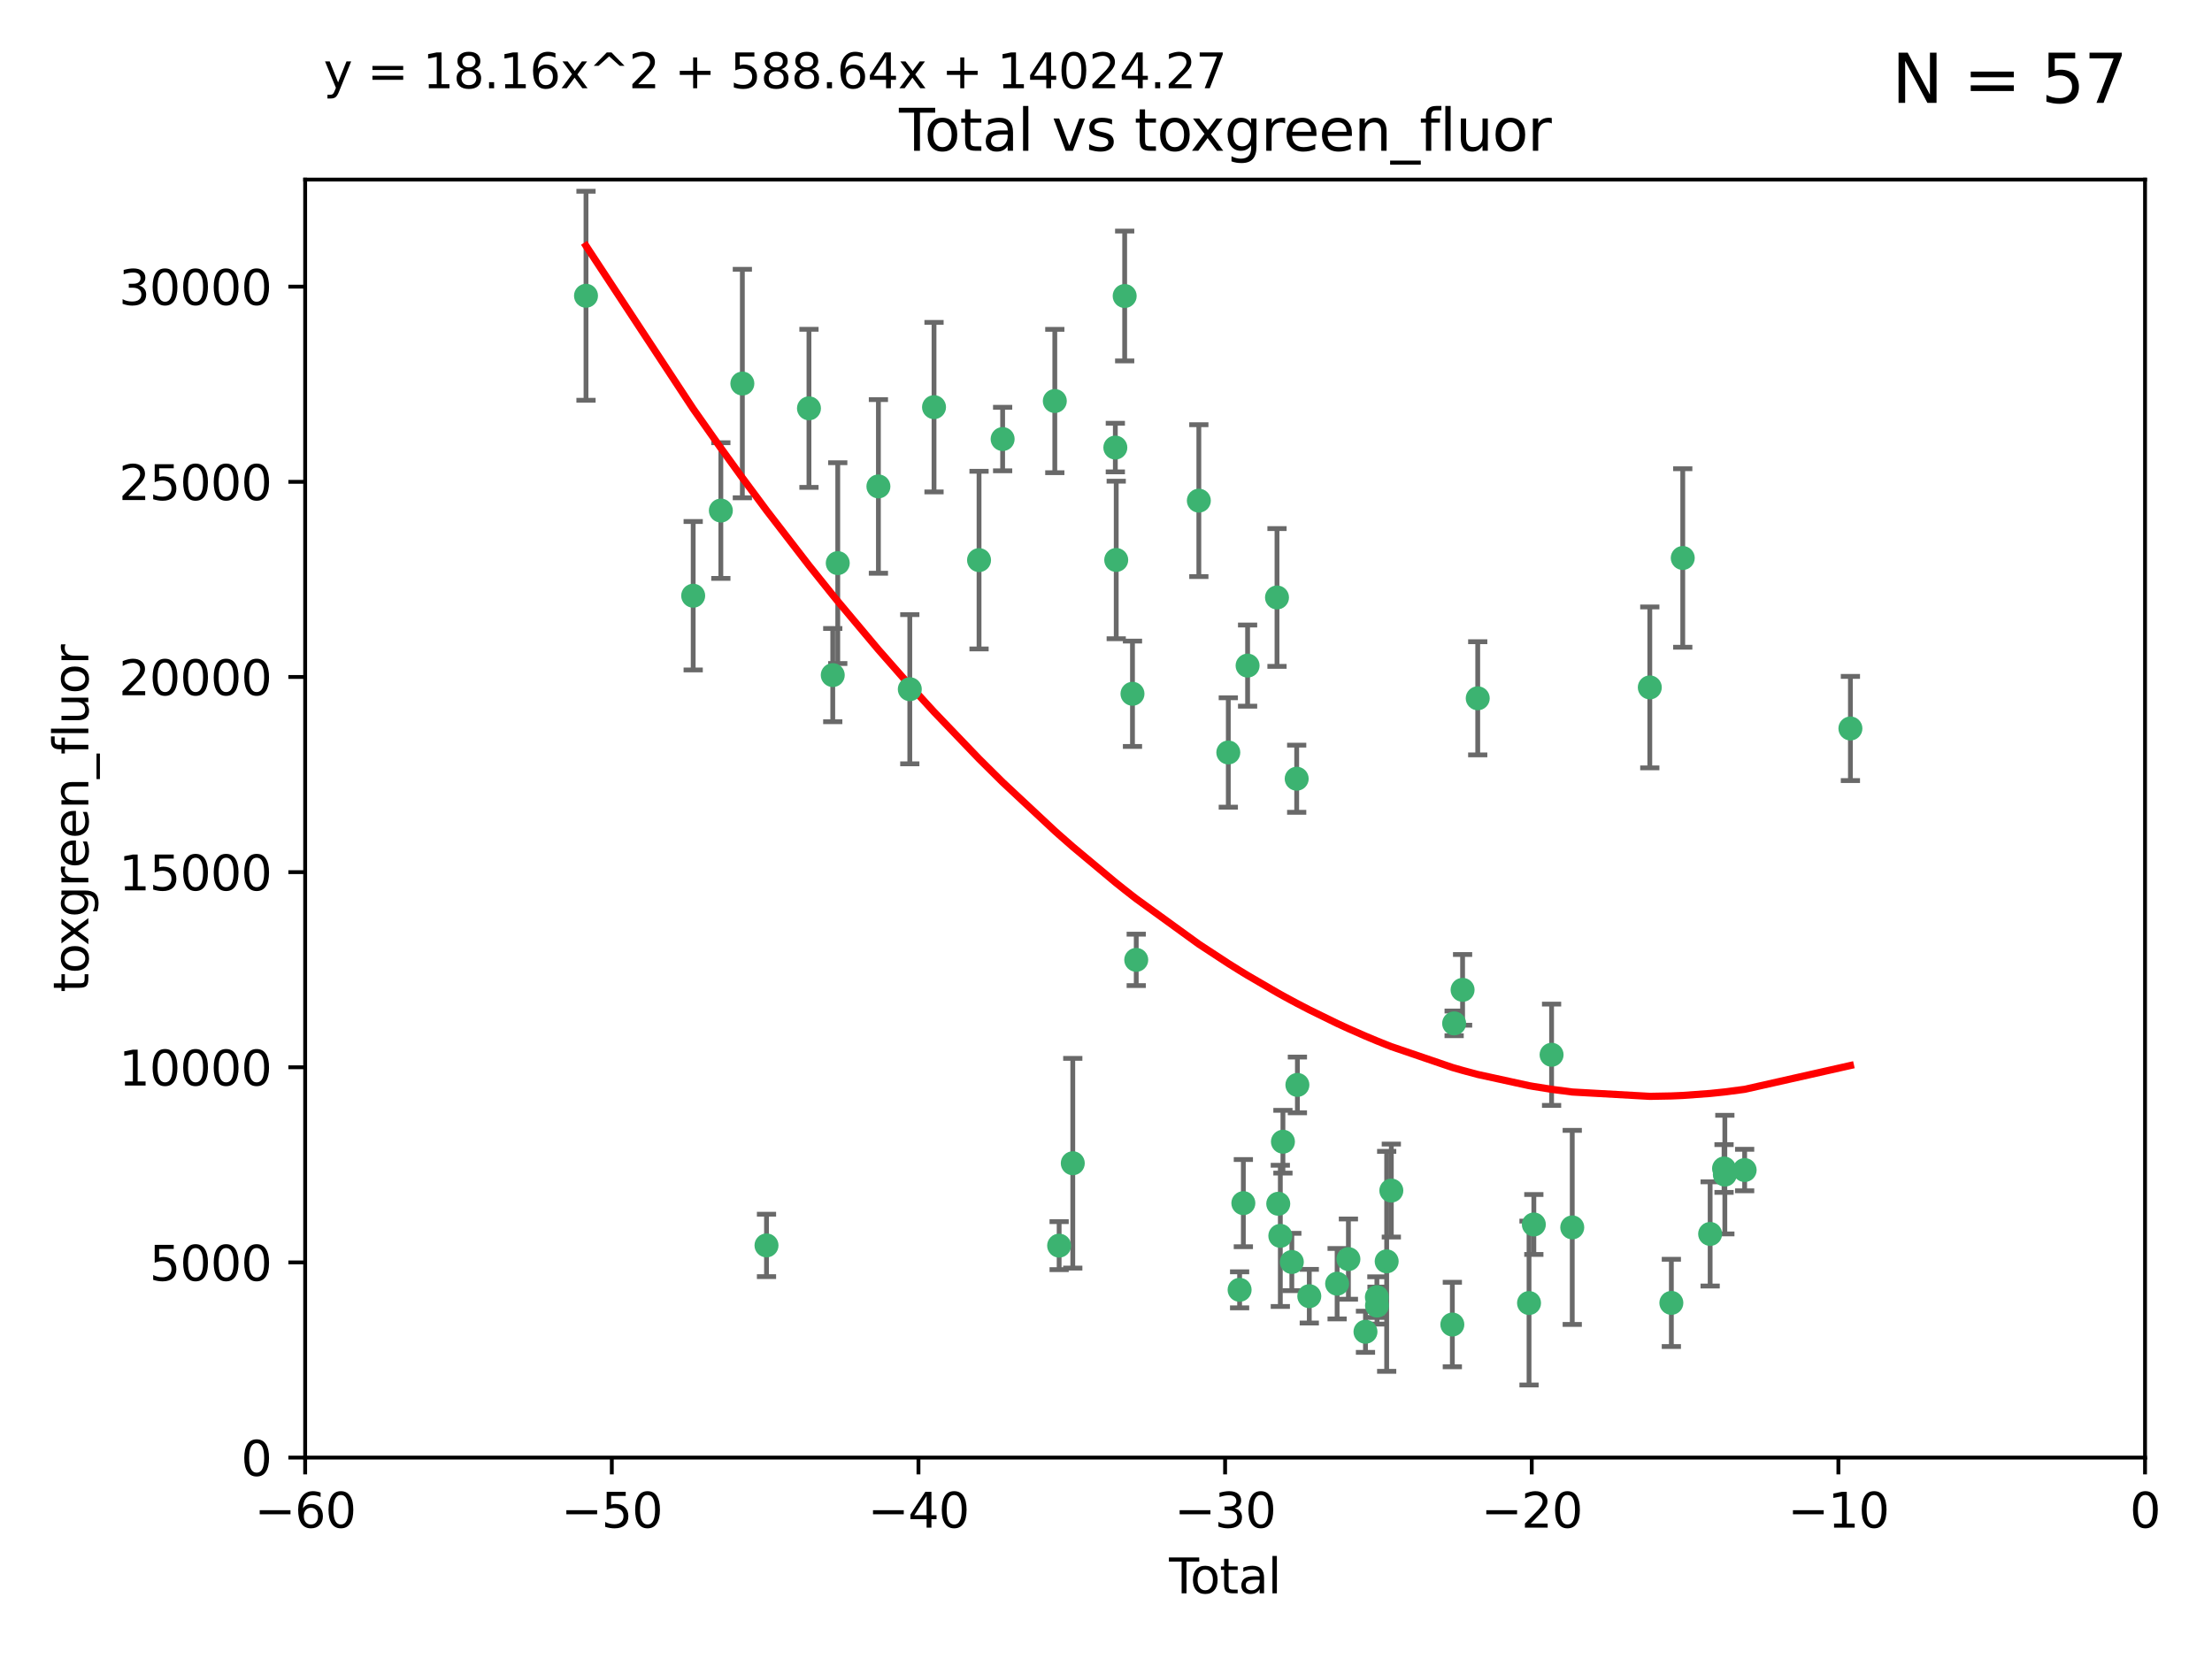 <?xml version="1.0" encoding="utf-8" standalone="no"?>
<!DOCTYPE svg PUBLIC "-//W3C//DTD SVG 1.1//EN"
  "http://www.w3.org/Graphics/SVG/1.1/DTD/svg11.dtd">
<svg xmlns:xlink="http://www.w3.org/1999/xlink" width="460.8pt" height="345.6pt" viewBox="0 0 460.8 345.6" xmlns="http://www.w3.org/2000/svg" version="1.1">
 <defs>
  <style type="text/css">*{stroke-linejoin: round; stroke-linecap: butt}</style>
 </defs>
 <g id="figure_1">
  <g id="patch_1">
   <path d="M 0 345.6 
L 460.8 345.6 
L 460.8 0 
L 0 0 
z
" style="fill: #ffffff"/>
  </g>
  <g id="axes_1">
   <g id="patch_2">
    <path d="M 63.571 303.64 
L 446.85 303.64 
L 446.85 37.411 
L 63.571 37.411 
z
" style="fill: #ffffff"/>
   </g>
   <g id="PathCollection_1">
    <defs>
     <path id="m0ce50175ea" d="M 0 1.118 
C 0.297 1.118 0.581 1 0.791 0.791 
C 1 0.581 1.118 0.297 1.118 0 
C 1.118 -0.297 1 -0.581 0.791 -0.791 
C 0.581 -1 0.297 -1.118 0 -1.118 
C -0.297 -1.118 -0.581 -1 -0.791 -0.791 
C -1 -0.581 -1.118 -0.297 -1.118 0 
C -1.118 0.297 -1 0.581 -0.791 0.791 
C -0.581 1 -0.297 1.118 0 1.118 
z
" style="stroke: #3cb371"/>
    </defs>
    <g clip-path="url(#p41d7af23a3)">
     <use xlink:href="#m0ce50175ea" x="122.075" y="61.614" style="fill: #3cb371; stroke: #3cb371"/>
     <use xlink:href="#m0ce50175ea" x="144.404" y="124.1" style="fill: #3cb371; stroke: #3cb371"/>
     <use xlink:href="#m0ce50175ea" x="150.166" y="106.358" style="fill: #3cb371; stroke: #3cb371"/>
     <use xlink:href="#m0ce50175ea" x="154.646" y="79.9" style="fill: #3cb371; stroke: #3cb371"/>
     <use xlink:href="#m0ce50175ea" x="159.676" y="259.442" style="fill: #3cb371; stroke: #3cb371"/>
     <use xlink:href="#m0ce50175ea" x="168.522" y="85.062" style="fill: #3cb371; stroke: #3cb371"/>
     <use xlink:href="#m0ce50175ea" x="173.478" y="140.634" style="fill: #3cb371; stroke: #3cb371"/>
     <use xlink:href="#m0ce50175ea" x="174.52" y="117.306" style="fill: #3cb371; stroke: #3cb371"/>
     <use xlink:href="#m0ce50175ea" x="182.989" y="101.33" style="fill: #3cb371; stroke: #3cb371"/>
     <use xlink:href="#m0ce50175ea" x="189.528" y="143.574" style="fill: #3cb371; stroke: #3cb371"/>
     <use xlink:href="#m0ce50175ea" x="194.574" y="84.817" style="fill: #3cb371; stroke: #3cb371"/>
     <use xlink:href="#m0ce50175ea" x="203.952" y="116.682" style="fill: #3cb371; stroke: #3cb371"/>
     <use xlink:href="#m0ce50175ea" x="208.867" y="91.463" style="fill: #3cb371; stroke: #3cb371"/>
     <use xlink:href="#m0ce50175ea" x="219.736" y="83.54" style="fill: #3cb371; stroke: #3cb371"/>
     <use xlink:href="#m0ce50175ea" x="220.638" y="259.488" style="fill: #3cb371; stroke: #3cb371"/>
     <use xlink:href="#m0ce50175ea" x="223.48" y="242.324" style="fill: #3cb371; stroke: #3cb371"/>
     <use xlink:href="#m0ce50175ea" x="232.345" y="93.237" style="fill: #3cb371; stroke: #3cb371"/>
     <use xlink:href="#m0ce50175ea" x="232.53" y="116.65" style="fill: #3cb371; stroke: #3cb371"/>
     <use xlink:href="#m0ce50175ea" x="234.291" y="61.664" style="fill: #3cb371; stroke: #3cb371"/>
     <use xlink:href="#m0ce50175ea" x="235.917" y="144.527" style="fill: #3cb371; stroke: #3cb371"/>
     <use xlink:href="#m0ce50175ea" x="236.699" y="199.958" style="fill: #3cb371; stroke: #3cb371"/>
     <use xlink:href="#m0ce50175ea" x="249.741" y="104.293" style="fill: #3cb371; stroke: #3cb371"/>
     <use xlink:href="#m0ce50175ea" x="255.878" y="156.754" style="fill: #3cb371; stroke: #3cb371"/>
     <use xlink:href="#m0ce50175ea" x="258.233" y="268.694" style="fill: #3cb371; stroke: #3cb371"/>
     <use xlink:href="#m0ce50175ea" x="259.013" y="250.635" style="fill: #3cb371; stroke: #3cb371"/>
     <use xlink:href="#m0ce50175ea" x="259.897" y="138.657" style="fill: #3cb371; stroke: #3cb371"/>
     <use xlink:href="#m0ce50175ea" x="266.022" y="124.464" style="fill: #3cb371; stroke: #3cb371"/>
     <use xlink:href="#m0ce50175ea" x="266.284" y="250.767" style="fill: #3cb371; stroke: #3cb371"/>
     <use xlink:href="#m0ce50175ea" x="266.715" y="257.451" style="fill: #3cb371; stroke: #3cb371"/>
     <use xlink:href="#m0ce50175ea" x="267.259" y="237.838" style="fill: #3cb371; stroke: #3cb371"/>
     <use xlink:href="#m0ce50175ea" x="269.11" y="262.896" style="fill: #3cb371; stroke: #3cb371"/>
     <use xlink:href="#m0ce50175ea" x="270.123" y="162.223" style="fill: #3cb371; stroke: #3cb371"/>
     <use xlink:href="#m0ce50175ea" x="270.272" y="226.007" style="fill: #3cb371; stroke: #3cb371"/>
     <use xlink:href="#m0ce50175ea" x="272.749" y="270.018" style="fill: #3cb371; stroke: #3cb371"/>
     <use xlink:href="#m0ce50175ea" x="278.547" y="267.417" style="fill: #3cb371; stroke: #3cb371"/>
     <use xlink:href="#m0ce50175ea" x="280.898" y="262.293" style="fill: #3cb371; stroke: #3cb371"/>
     <use xlink:href="#m0ce50175ea" x="284.454" y="277.431" style="fill: #3cb371; stroke: #3cb371"/>
     <use xlink:href="#m0ce50175ea" x="286.83" y="270.21" style="fill: #3cb371; stroke: #3cb371"/>
     <use xlink:href="#m0ce50175ea" x="286.857" y="271.976" style="fill: #3cb371; stroke: #3cb371"/>
     <use xlink:href="#m0ce50175ea" x="288.87" y="262.761" style="fill: #3cb371; stroke: #3cb371"/>
     <use xlink:href="#m0ce50175ea" x="289.839" y="248.016" style="fill: #3cb371; stroke: #3cb371"/>
     <use xlink:href="#m0ce50175ea" x="302.549" y="275.924" style="fill: #3cb371; stroke: #3cb371"/>
     <use xlink:href="#m0ce50175ea" x="302.924" y="213.19" style="fill: #3cb371; stroke: #3cb371"/>
     <use xlink:href="#m0ce50175ea" x="304.684" y="206.203" style="fill: #3cb371; stroke: #3cb371"/>
     <use xlink:href="#m0ce50175ea" x="307.838" y="145.468" style="fill: #3cb371; stroke: #3cb371"/>
     <use xlink:href="#m0ce50175ea" x="318.526" y="271.445" style="fill: #3cb371; stroke: #3cb371"/>
     <use xlink:href="#m0ce50175ea" x="319.527" y="255.08" style="fill: #3cb371; stroke: #3cb371"/>
     <use xlink:href="#m0ce50175ea" x="323.223" y="219.726" style="fill: #3cb371; stroke: #3cb371"/>
     <use xlink:href="#m0ce50175ea" x="327.528" y="255.69" style="fill: #3cb371; stroke: #3cb371"/>
     <use xlink:href="#m0ce50175ea" x="343.683" y="143.2" style="fill: #3cb371; stroke: #3cb371"/>
     <use xlink:href="#m0ce50175ea" x="348.174" y="271.416" style="fill: #3cb371; stroke: #3cb371"/>
     <use xlink:href="#m0ce50175ea" x="350.548" y="116.24" style="fill: #3cb371; stroke: #3cb371"/>
     <use xlink:href="#m0ce50175ea" x="356.254" y="257.051" style="fill: #3cb371; stroke: #3cb371"/>
     <use xlink:href="#m0ce50175ea" x="359.15" y="243.416" style="fill: #3cb371; stroke: #3cb371"/>
     <use xlink:href="#m0ce50175ea" x="359.317" y="244.691" style="fill: #3cb371; stroke: #3cb371"/>
     <use xlink:href="#m0ce50175ea" x="363.442" y="243.742" style="fill: #3cb371; stroke: #3cb371"/>
     <use xlink:href="#m0ce50175ea" x="385.474" y="151.755" style="fill: #3cb371; stroke: #3cb371"/>
    </g>
   </g>
   <g id="matplotlib.axis_1">
    <g id="xtick_1">
     <g id="line2d_1">
      <defs>
       <path id="m5a81dafec9" d="M 0 0 
L 0 3.5 
" style="stroke: #000000; stroke-width: 0.8"/>
      </defs>
      <g>
       <use xlink:href="#m5a81dafec9" x="63.571" y="303.64" style="stroke: #000000; stroke-width: 0.8"/>
      </g>
     </g>
     <g id="text_1">
      <!-- −60 -->
      <g transform="translate(53.019 318.238)scale(0.1 -0.1)">
       <defs>
        <path id="DejaVuSans-2212" d="M 678 2272 
L 4684 2272 
L 4684 1741 
L 678 1741 
L 678 2272 
z
" transform="scale(0.016)"/>
        <path id="DejaVuSans-36" d="M 2113 2584 
Q 1688 2584 1439 2293 
Q 1191 2003 1191 1497 
Q 1191 994 1439 701 
Q 1688 409 2113 409 
Q 2538 409 2786 701 
Q 3034 994 3034 1497 
Q 3034 2003 2786 2293 
Q 2538 2584 2113 2584 
z
M 3366 4563 
L 3366 3988 
Q 3128 4100 2886 4159 
Q 2644 4219 2406 4219 
Q 1781 4219 1451 3797 
Q 1122 3375 1075 2522 
Q 1259 2794 1537 2939 
Q 1816 3084 2150 3084 
Q 2853 3084 3261 2657 
Q 3669 2231 3669 1497 
Q 3669 778 3244 343 
Q 2819 -91 2113 -91 
Q 1303 -91 875 529 
Q 447 1150 447 2328 
Q 447 3434 972 4092 
Q 1497 4750 2381 4750 
Q 2619 4750 2861 4703 
Q 3103 4656 3366 4563 
z
" transform="scale(0.016)"/>
        <path id="DejaVuSans-30" d="M 2034 4250 
Q 1547 4250 1301 3770 
Q 1056 3291 1056 2328 
Q 1056 1369 1301 889 
Q 1547 409 2034 409 
Q 2525 409 2770 889 
Q 3016 1369 3016 2328 
Q 3016 3291 2770 3770 
Q 2525 4250 2034 4250 
z
M 2034 4750 
Q 2819 4750 3233 4129 
Q 3647 3509 3647 2328 
Q 3647 1150 3233 529 
Q 2819 -91 2034 -91 
Q 1250 -91 836 529 
Q 422 1150 422 2328 
Q 422 3509 836 4129 
Q 1250 4750 2034 4750 
z
" transform="scale(0.016)"/>
       </defs>
       <use xlink:href="#DejaVuSans-2212"/>
       <use xlink:href="#DejaVuSans-36" x="83.789"/>
       <use xlink:href="#DejaVuSans-30" x="147.412"/>
      </g>
     </g>
    </g>
    <g id="xtick_2">
     <g id="line2d_2">
      <g>
       <use xlink:href="#m5a81dafec9" x="127.451" y="303.64" style="stroke: #000000; stroke-width: 0.8"/>
      </g>
     </g>
     <g id="text_2">
      <!-- −50 -->
      <g transform="translate(116.899 318.238)scale(0.1 -0.1)">
       <defs>
        <path id="DejaVuSans-35" d="M 691 4666 
L 3169 4666 
L 3169 4134 
L 1269 4134 
L 1269 2991 
Q 1406 3038 1543 3061 
Q 1681 3084 1819 3084 
Q 2600 3084 3056 2656 
Q 3513 2228 3513 1497 
Q 3513 744 3044 326 
Q 2575 -91 1722 -91 
Q 1428 -91 1123 -41 
Q 819 9 494 109 
L 494 744 
Q 775 591 1075 516 
Q 1375 441 1709 441 
Q 2250 441 2565 725 
Q 2881 1009 2881 1497 
Q 2881 1984 2565 2268 
Q 2250 2553 1709 2553 
Q 1456 2553 1204 2497 
Q 953 2441 691 2322 
L 691 4666 
z
" transform="scale(0.016)"/>
       </defs>
       <use xlink:href="#DejaVuSans-2212"/>
       <use xlink:href="#DejaVuSans-35" x="83.789"/>
       <use xlink:href="#DejaVuSans-30" x="147.412"/>
      </g>
     </g>
    </g>
    <g id="xtick_3">
     <g id="line2d_3">
      <g>
       <use xlink:href="#m5a81dafec9" x="191.331" y="303.64" style="stroke: #000000; stroke-width: 0.8"/>
      </g>
     </g>
     <g id="text_3">
      <!-- −40 -->
      <g transform="translate(180.778 318.238)scale(0.1 -0.1)">
       <defs>
        <path id="DejaVuSans-34" d="M 2419 4116 
L 825 1625 
L 2419 1625 
L 2419 4116 
z
M 2253 4666 
L 3047 4666 
L 3047 1625 
L 3713 1625 
L 3713 1100 
L 3047 1100 
L 3047 0 
L 2419 0 
L 2419 1100 
L 313 1100 
L 313 1709 
L 2253 4666 
z
" transform="scale(0.016)"/>
       </defs>
       <use xlink:href="#DejaVuSans-2212"/>
       <use xlink:href="#DejaVuSans-34" x="83.789"/>
       <use xlink:href="#DejaVuSans-30" x="147.412"/>
      </g>
     </g>
    </g>
    <g id="xtick_4">
     <g id="line2d_4">
      <g>
       <use xlink:href="#m5a81dafec9" x="255.211" y="303.64" style="stroke: #000000; stroke-width: 0.8"/>
      </g>
     </g>
     <g id="text_4">
      <!-- −30 -->
      <g transform="translate(244.658 318.238)scale(0.1 -0.1)">
       <defs>
        <path id="DejaVuSans-33" d="M 2597 2516 
Q 3050 2419 3304 2112 
Q 3559 1806 3559 1356 
Q 3559 666 3084 287 
Q 2609 -91 1734 -91 
Q 1441 -91 1130 -33 
Q 819 25 488 141 
L 488 750 
Q 750 597 1062 519 
Q 1375 441 1716 441 
Q 2309 441 2620 675 
Q 2931 909 2931 1356 
Q 2931 1769 2642 2001 
Q 2353 2234 1838 2234 
L 1294 2234 
L 1294 2753 
L 1863 2753 
Q 2328 2753 2575 2939 
Q 2822 3125 2822 3475 
Q 2822 3834 2567 4026 
Q 2313 4219 1838 4219 
Q 1578 4219 1281 4162 
Q 984 4106 628 3988 
L 628 4550 
Q 988 4650 1302 4700 
Q 1616 4750 1894 4750 
Q 2613 4750 3031 4423 
Q 3450 4097 3450 3541 
Q 3450 3153 3228 2886 
Q 3006 2619 2597 2516 
z
" transform="scale(0.016)"/>
       </defs>
       <use xlink:href="#DejaVuSans-2212"/>
       <use xlink:href="#DejaVuSans-33" x="83.789"/>
       <use xlink:href="#DejaVuSans-30" x="147.412"/>
      </g>
     </g>
    </g>
    <g id="xtick_5">
     <g id="line2d_5">
      <g>
       <use xlink:href="#m5a81dafec9" x="319.09" y="303.64" style="stroke: #000000; stroke-width: 0.8"/>
      </g>
     </g>
     <g id="text_5">
      <!-- −20 -->
      <g transform="translate(308.538 318.238)scale(0.1 -0.1)">
       <defs>
        <path id="DejaVuSans-32" d="M 1228 531 
L 3431 531 
L 3431 0 
L 469 0 
L 469 531 
Q 828 903 1448 1529 
Q 2069 2156 2228 2338 
Q 2531 2678 2651 2914 
Q 2772 3150 2772 3378 
Q 2772 3750 2511 3984 
Q 2250 4219 1831 4219 
Q 1534 4219 1204 4116 
Q 875 4013 500 3803 
L 500 4441 
Q 881 4594 1212 4672 
Q 1544 4750 1819 4750 
Q 2544 4750 2975 4387 
Q 3406 4025 3406 3419 
Q 3406 3131 3298 2873 
Q 3191 2616 2906 2266 
Q 2828 2175 2409 1742 
Q 1991 1309 1228 531 
z
" transform="scale(0.016)"/>
       </defs>
       <use xlink:href="#DejaVuSans-2212"/>
       <use xlink:href="#DejaVuSans-32" x="83.789"/>
       <use xlink:href="#DejaVuSans-30" x="147.412"/>
      </g>
     </g>
    </g>
    <g id="xtick_6">
     <g id="line2d_6">
      <g>
       <use xlink:href="#m5a81dafec9" x="382.97" y="303.64" style="stroke: #000000; stroke-width: 0.8"/>
      </g>
     </g>
     <g id="text_6">
      <!-- −10 -->
      <g transform="translate(372.418 318.238)scale(0.1 -0.1)">
       <defs>
        <path id="DejaVuSans-31" d="M 794 531 
L 1825 531 
L 1825 4091 
L 703 3866 
L 703 4441 
L 1819 4666 
L 2450 4666 
L 2450 531 
L 3481 531 
L 3481 0 
L 794 0 
L 794 531 
z
" transform="scale(0.016)"/>
       </defs>
       <use xlink:href="#DejaVuSans-2212"/>
       <use xlink:href="#DejaVuSans-31" x="83.789"/>
       <use xlink:href="#DejaVuSans-30" x="147.412"/>
      </g>
     </g>
    </g>
    <g id="xtick_7">
     <g id="line2d_7">
      <g>
       <use xlink:href="#m5a81dafec9" x="446.85" y="303.64" style="stroke: #000000; stroke-width: 0.8"/>
      </g>
     </g>
     <g id="text_7">
      <!-- 0 -->
      <g transform="translate(443.669 318.238)scale(0.1 -0.1)">
       <use xlink:href="#DejaVuSans-30"/>
      </g>
     </g>
    </g>
    <g id="text_8">
     <!-- Total -->
     <g transform="translate(243.534 331.917)scale(0.1 -0.1)">
      <defs>
       <path id="DejaVuSans-54" d="M -19 4666 
L 3928 4666 
L 3928 4134 
L 2272 4134 
L 2272 0 
L 1638 0 
L 1638 4134 
L -19 4134 
L -19 4666 
z
" transform="scale(0.016)"/>
       <path id="DejaVuSans-6f" d="M 1959 3097 
Q 1497 3097 1228 2736 
Q 959 2375 959 1747 
Q 959 1119 1226 758 
Q 1494 397 1959 397 
Q 2419 397 2687 759 
Q 2956 1122 2956 1747 
Q 2956 2369 2687 2733 
Q 2419 3097 1959 3097 
z
M 1959 3584 
Q 2709 3584 3137 3096 
Q 3566 2609 3566 1747 
Q 3566 888 3137 398 
Q 2709 -91 1959 -91 
Q 1206 -91 779 398 
Q 353 888 353 1747 
Q 353 2609 779 3096 
Q 1206 3584 1959 3584 
z
" transform="scale(0.016)"/>
       <path id="DejaVuSans-74" d="M 1172 4494 
L 1172 3500 
L 2356 3500 
L 2356 3053 
L 1172 3053 
L 1172 1153 
Q 1172 725 1289 603 
Q 1406 481 1766 481 
L 2356 481 
L 2356 0 
L 1766 0 
Q 1100 0 847 248 
Q 594 497 594 1153 
L 594 3053 
L 172 3053 
L 172 3500 
L 594 3500 
L 594 4494 
L 1172 4494 
z
" transform="scale(0.016)"/>
       <path id="DejaVuSans-61" d="M 2194 1759 
Q 1497 1759 1228 1600 
Q 959 1441 959 1056 
Q 959 750 1161 570 
Q 1363 391 1709 391 
Q 2188 391 2477 730 
Q 2766 1069 2766 1631 
L 2766 1759 
L 2194 1759 
z
M 3341 1997 
L 3341 0 
L 2766 0 
L 2766 531 
Q 2569 213 2275 61 
Q 1981 -91 1556 -91 
Q 1019 -91 701 211 
Q 384 513 384 1019 
Q 384 1609 779 1909 
Q 1175 2209 1959 2209 
L 2766 2209 
L 2766 2266 
Q 2766 2663 2505 2880 
Q 2244 3097 1772 3097 
Q 1472 3097 1187 3025 
Q 903 2953 641 2809 
L 641 3341 
Q 956 3463 1253 3523 
Q 1550 3584 1831 3584 
Q 2591 3584 2966 3190 
Q 3341 2797 3341 1997 
z
" transform="scale(0.016)"/>
       <path id="DejaVuSans-6c" d="M 603 4863 
L 1178 4863 
L 1178 0 
L 603 0 
L 603 4863 
z
" transform="scale(0.016)"/>
      </defs>
      <use xlink:href="#DejaVuSans-54"/>
      <use xlink:href="#DejaVuSans-6f" x="44.084"/>
      <use xlink:href="#DejaVuSans-74" x="105.266"/>
      <use xlink:href="#DejaVuSans-61" x="144.475"/>
      <use xlink:href="#DejaVuSans-6c" x="205.754"/>
     </g>
    </g>
   </g>
   <g id="matplotlib.axis_2">
    <g id="ytick_1">
     <g id="line2d_8">
      <defs>
       <path id="mced78f3af0" d="M 0 0 
L -3.5 0 
" style="stroke: #000000; stroke-width: 0.8"/>
      </defs>
      <g>
       <use xlink:href="#mced78f3af0" x="63.571" y="303.64" style="stroke: #000000; stroke-width: 0.8"/>
      </g>
     </g>
     <g id="text_9">
      <!-- 0 -->
      <g transform="translate(50.209 307.439)scale(0.1 -0.1)">
       <use xlink:href="#DejaVuSans-30"/>
      </g>
     </g>
    </g>
    <g id="ytick_2">
     <g id="line2d_9">
      <g>
       <use xlink:href="#mced78f3af0" x="63.571" y="262.986" style="stroke: #000000; stroke-width: 0.8"/>
      </g>
     </g>
     <g id="text_10">
      <!-- 5000 -->
      <g transform="translate(31.121 266.786)scale(0.1 -0.1)">
       <use xlink:href="#DejaVuSans-35"/>
       <use xlink:href="#DejaVuSans-30" x="63.623"/>
       <use xlink:href="#DejaVuSans-30" x="127.246"/>
       <use xlink:href="#DejaVuSans-30" x="190.869"/>
      </g>
     </g>
    </g>
    <g id="ytick_3">
     <g id="line2d_10">
      <g>
       <use xlink:href="#mced78f3af0" x="63.571" y="222.333" style="stroke: #000000; stroke-width: 0.8"/>
      </g>
     </g>
     <g id="text_11">
      <!-- 10000 -->
      <g transform="translate(24.759 226.132)scale(0.1 -0.1)">
       <use xlink:href="#DejaVuSans-31"/>
       <use xlink:href="#DejaVuSans-30" x="63.623"/>
       <use xlink:href="#DejaVuSans-30" x="127.246"/>
       <use xlink:href="#DejaVuSans-30" x="190.869"/>
       <use xlink:href="#DejaVuSans-30" x="254.492"/>
      </g>
     </g>
    </g>
    <g id="ytick_4">
     <g id="line2d_11">
      <g>
       <use xlink:href="#mced78f3af0" x="63.571" y="181.679" style="stroke: #000000; stroke-width: 0.8"/>
      </g>
     </g>
     <g id="text_12">
      <!-- 15000 -->
      <g transform="translate(24.759 185.478)scale(0.1 -0.1)">
       <use xlink:href="#DejaVuSans-31"/>
       <use xlink:href="#DejaVuSans-35" x="63.623"/>
       <use xlink:href="#DejaVuSans-30" x="127.246"/>
       <use xlink:href="#DejaVuSans-30" x="190.869"/>
       <use xlink:href="#DejaVuSans-30" x="254.492"/>
      </g>
     </g>
    </g>
    <g id="ytick_5">
     <g id="line2d_12">
      <g>
       <use xlink:href="#mced78f3af0" x="63.571" y="141.026" style="stroke: #000000; stroke-width: 0.8"/>
      </g>
     </g>
     <g id="text_13">
      <!-- 20000 -->
      <g transform="translate(24.759 144.825)scale(0.1 -0.1)">
       <use xlink:href="#DejaVuSans-32"/>
       <use xlink:href="#DejaVuSans-30" x="63.623"/>
       <use xlink:href="#DejaVuSans-30" x="127.246"/>
       <use xlink:href="#DejaVuSans-30" x="190.869"/>
       <use xlink:href="#DejaVuSans-30" x="254.492"/>
      </g>
     </g>
    </g>
    <g id="ytick_6">
     <g id="line2d_13">
      <g>
       <use xlink:href="#mced78f3af0" x="63.571" y="100.372" style="stroke: #000000; stroke-width: 0.8"/>
      </g>
     </g>
     <g id="text_14">
      <!-- 25000 -->
      <g transform="translate(24.759 104.171)scale(0.1 -0.1)">
       <use xlink:href="#DejaVuSans-32"/>
       <use xlink:href="#DejaVuSans-35" x="63.623"/>
       <use xlink:href="#DejaVuSans-30" x="127.246"/>
       <use xlink:href="#DejaVuSans-30" x="190.869"/>
       <use xlink:href="#DejaVuSans-30" x="254.492"/>
      </g>
     </g>
    </g>
    <g id="ytick_7">
     <g id="line2d_14">
      <g>
       <use xlink:href="#mced78f3af0" x="63.571" y="59.718" style="stroke: #000000; stroke-width: 0.8"/>
      </g>
     </g>
     <g id="text_15">
      <!-- 30000 -->
      <g transform="translate(24.759 63.518)scale(0.1 -0.1)">
       <use xlink:href="#DejaVuSans-33"/>
       <use xlink:href="#DejaVuSans-30" x="63.623"/>
       <use xlink:href="#DejaVuSans-30" x="127.246"/>
       <use xlink:href="#DejaVuSans-30" x="190.869"/>
       <use xlink:href="#DejaVuSans-30" x="254.492"/>
      </g>
     </g>
    </g>
    <g id="text_16">
     <!-- toxgreen_fluor -->
     <g transform="translate(18.401 206.72)rotate(-90)scale(0.1 -0.1)">
      <defs>
       <path id="DejaVuSans-78" d="M 3513 3500 
L 2247 1797 
L 3578 0 
L 2900 0 
L 1881 1375 
L 863 0 
L 184 0 
L 1544 1831 
L 300 3500 
L 978 3500 
L 1906 2253 
L 2834 3500 
L 3513 3500 
z
" transform="scale(0.016)"/>
       <path id="DejaVuSans-67" d="M 2906 1791 
Q 2906 2416 2648 2759 
Q 2391 3103 1925 3103 
Q 1463 3103 1205 2759 
Q 947 2416 947 1791 
Q 947 1169 1205 825 
Q 1463 481 1925 481 
Q 2391 481 2648 825 
Q 2906 1169 2906 1791 
z
M 3481 434 
Q 3481 -459 3084 -895 
Q 2688 -1331 1869 -1331 
Q 1566 -1331 1297 -1286 
Q 1028 -1241 775 -1147 
L 775 -588 
Q 1028 -725 1275 -790 
Q 1522 -856 1778 -856 
Q 2344 -856 2625 -561 
Q 2906 -266 2906 331 
L 2906 616 
Q 2728 306 2450 153 
Q 2172 0 1784 0 
Q 1141 0 747 490 
Q 353 981 353 1791 
Q 353 2603 747 3093 
Q 1141 3584 1784 3584 
Q 2172 3584 2450 3431 
Q 2728 3278 2906 2969 
L 2906 3500 
L 3481 3500 
L 3481 434 
z
" transform="scale(0.016)"/>
       <path id="DejaVuSans-72" d="M 2631 2963 
Q 2534 3019 2420 3045 
Q 2306 3072 2169 3072 
Q 1681 3072 1420 2755 
Q 1159 2438 1159 1844 
L 1159 0 
L 581 0 
L 581 3500 
L 1159 3500 
L 1159 2956 
Q 1341 3275 1631 3429 
Q 1922 3584 2338 3584 
Q 2397 3584 2469 3576 
Q 2541 3569 2628 3553 
L 2631 2963 
z
" transform="scale(0.016)"/>
       <path id="DejaVuSans-65" d="M 3597 1894 
L 3597 1613 
L 953 1613 
Q 991 1019 1311 708 
Q 1631 397 2203 397 
Q 2534 397 2845 478 
Q 3156 559 3463 722 
L 3463 178 
Q 3153 47 2828 -22 
Q 2503 -91 2169 -91 
Q 1331 -91 842 396 
Q 353 884 353 1716 
Q 353 2575 817 3079 
Q 1281 3584 2069 3584 
Q 2775 3584 3186 3129 
Q 3597 2675 3597 1894 
z
M 3022 2063 
Q 3016 2534 2758 2815 
Q 2500 3097 2075 3097 
Q 1594 3097 1305 2825 
Q 1016 2553 972 2059 
L 3022 2063 
z
" transform="scale(0.016)"/>
       <path id="DejaVuSans-6e" d="M 3513 2113 
L 3513 0 
L 2938 0 
L 2938 2094 
Q 2938 2591 2744 2837 
Q 2550 3084 2163 3084 
Q 1697 3084 1428 2787 
Q 1159 2491 1159 1978 
L 1159 0 
L 581 0 
L 581 3500 
L 1159 3500 
L 1159 2956 
Q 1366 3272 1645 3428 
Q 1925 3584 2291 3584 
Q 2894 3584 3203 3211 
Q 3513 2838 3513 2113 
z
" transform="scale(0.016)"/>
       <path id="DejaVuSans-5f" d="M 3263 -1063 
L 3263 -1509 
L -63 -1509 
L -63 -1063 
L 3263 -1063 
z
" transform="scale(0.016)"/>
       <path id="DejaVuSans-66" d="M 2375 4863 
L 2375 4384 
L 1825 4384 
Q 1516 4384 1395 4259 
Q 1275 4134 1275 3809 
L 1275 3500 
L 2222 3500 
L 2222 3053 
L 1275 3053 
L 1275 0 
L 697 0 
L 697 3053 
L 147 3053 
L 147 3500 
L 697 3500 
L 697 3744 
Q 697 4328 969 4595 
Q 1241 4863 1831 4863 
L 2375 4863 
z
" transform="scale(0.016)"/>
       <path id="DejaVuSans-75" d="M 544 1381 
L 544 3500 
L 1119 3500 
L 1119 1403 
Q 1119 906 1312 657 
Q 1506 409 1894 409 
Q 2359 409 2629 706 
Q 2900 1003 2900 1516 
L 2900 3500 
L 3475 3500 
L 3475 0 
L 2900 0 
L 2900 538 
Q 2691 219 2414 64 
Q 2138 -91 1772 -91 
Q 1169 -91 856 284 
Q 544 659 544 1381 
z
M 1991 3584 
L 1991 3584 
z
" transform="scale(0.016)"/>
      </defs>
      <use xlink:href="#DejaVuSans-74"/>
      <use xlink:href="#DejaVuSans-6f" x="39.209"/>
      <use xlink:href="#DejaVuSans-78" x="97.266"/>
      <use xlink:href="#DejaVuSans-67" x="156.445"/>
      <use xlink:href="#DejaVuSans-72" x="219.922"/>
      <use xlink:href="#DejaVuSans-65" x="258.785"/>
      <use xlink:href="#DejaVuSans-65" x="320.309"/>
      <use xlink:href="#DejaVuSans-6e" x="381.832"/>
      <use xlink:href="#DejaVuSans-5f" x="445.211"/>
      <use xlink:href="#DejaVuSans-66" x="495.211"/>
      <use xlink:href="#DejaVuSans-6c" x="530.416"/>
      <use xlink:href="#DejaVuSans-75" x="558.199"/>
      <use xlink:href="#DejaVuSans-6f" x="621.578"/>
      <use xlink:href="#DejaVuSans-72" x="682.76"/>
     </g>
    </g>
   </g>
   <g id="LineCollection_1">
    <path d="M 122.075 83.38 
L 122.075 39.848 
" clip-path="url(#p41d7af23a3)" style="fill: none; stroke: #696969"/>
    <path d="M 144.404 139.562 
L 144.404 108.638 
" clip-path="url(#p41d7af23a3)" style="fill: none; stroke: #696969"/>
    <path d="M 150.166 120.489 
L 150.166 92.227 
" clip-path="url(#p41d7af23a3)" style="fill: none; stroke: #696969"/>
    <path d="M 154.646 103.698 
L 154.646 56.102 
" clip-path="url(#p41d7af23a3)" style="fill: none; stroke: #696969"/>
    <path d="M 159.676 265.941 
L 159.676 252.944 
" clip-path="url(#p41d7af23a3)" style="fill: none; stroke: #696969"/>
    <path d="M 168.522 101.528 
L 168.522 68.595 
" clip-path="url(#p41d7af23a3)" style="fill: none; stroke: #696969"/>
    <path d="M 173.478 150.349 
L 173.478 130.92 
" clip-path="url(#p41d7af23a3)" style="fill: none; stroke: #696969"/>
    <path d="M 174.52 138.218 
L 174.52 96.393 
" clip-path="url(#p41d7af23a3)" style="fill: none; stroke: #696969"/>
    <path d="M 182.989 119.415 
L 182.989 83.245 
" clip-path="url(#p41d7af23a3)" style="fill: none; stroke: #696969"/>
    <path d="M 189.528 159.116 
L 189.528 128.031 
" clip-path="url(#p41d7af23a3)" style="fill: none; stroke: #696969"/>
    <path d="M 194.574 102.476 
L 194.574 67.157 
" clip-path="url(#p41d7af23a3)" style="fill: none; stroke: #696969"/>
    <path d="M 203.952 135.19 
L 203.952 98.175 
" clip-path="url(#p41d7af23a3)" style="fill: none; stroke: #696969"/>
    <path d="M 208.867 98.075 
L 208.867 84.85 
" clip-path="url(#p41d7af23a3)" style="fill: none; stroke: #696969"/>
    <path d="M 219.736 98.468 
L 219.736 68.613 
" clip-path="url(#p41d7af23a3)" style="fill: none; stroke: #696969"/>
    <path d="M 220.638 264.487 
L 220.638 254.489 
" clip-path="url(#p41d7af23a3)" style="fill: none; stroke: #696969"/>
    <path d="M 223.48 264.166 
L 223.48 220.481 
" clip-path="url(#p41d7af23a3)" style="fill: none; stroke: #696969"/>
    <path d="M 232.345 98.3 
L 232.345 88.175 
" clip-path="url(#p41d7af23a3)" style="fill: none; stroke: #696969"/>
    <path d="M 232.53 133.058 
L 232.53 100.243 
" clip-path="url(#p41d7af23a3)" style="fill: none; stroke: #696969"/>
    <path d="M 234.291 75.185 
L 234.291 48.142 
" clip-path="url(#p41d7af23a3)" style="fill: none; stroke: #696969"/>
    <path d="M 235.917 155.498 
L 235.917 133.556 
" clip-path="url(#p41d7af23a3)" style="fill: none; stroke: #696969"/>
    <path d="M 236.699 205.31 
L 236.699 194.605 
" clip-path="url(#p41d7af23a3)" style="fill: none; stroke: #696969"/>
    <path d="M 249.741 120.111 
L 249.741 88.475 
" clip-path="url(#p41d7af23a3)" style="fill: none; stroke: #696969"/>
    <path d="M 255.878 168.148 
L 255.878 145.359 
" clip-path="url(#p41d7af23a3)" style="fill: none; stroke: #696969"/>
    <path d="M 258.233 272.448 
L 258.233 264.94 
" clip-path="url(#p41d7af23a3)" style="fill: none; stroke: #696969"/>
    <path d="M 259.013 259.717 
L 259.013 241.553 
" clip-path="url(#p41d7af23a3)" style="fill: none; stroke: #696969"/>
    <path d="M 259.897 147.112 
L 259.897 130.202 
" clip-path="url(#p41d7af23a3)" style="fill: none; stroke: #696969"/>
    <path d="M 266.022 138.816 
L 266.022 110.112 
" clip-path="url(#p41d7af23a3)" style="fill: none; stroke: #696969"/>
    <path d="M 266.284 251.458 
L 266.284 250.077 
" clip-path="url(#p41d7af23a3)" style="fill: none; stroke: #696969"/>
    <path d="M 266.715 272.157 
L 266.715 242.746 
" clip-path="url(#p41d7af23a3)" style="fill: none; stroke: #696969"/>
    <path d="M 267.259 244.374 
L 267.259 231.301 
" clip-path="url(#p41d7af23a3)" style="fill: none; stroke: #696969"/>
    <path d="M 269.11 268.864 
L 269.11 256.927 
" clip-path="url(#p41d7af23a3)" style="fill: none; stroke: #696969"/>
    <path d="M 270.123 169.217 
L 270.123 155.229 
" clip-path="url(#p41d7af23a3)" style="fill: none; stroke: #696969"/>
    <path d="M 270.272 231.811 
L 270.272 220.203 
" clip-path="url(#p41d7af23a3)" style="fill: none; stroke: #696969"/>
    <path d="M 272.749 275.607 
L 272.749 264.429 
" clip-path="url(#p41d7af23a3)" style="fill: none; stroke: #696969"/>
    <path d="M 278.547 274.752 
L 278.547 260.081 
" clip-path="url(#p41d7af23a3)" style="fill: none; stroke: #696969"/>
    <path d="M 280.898 270.647 
L 280.898 253.939 
" clip-path="url(#p41d7af23a3)" style="fill: none; stroke: #696969"/>
    <path d="M 284.454 281.719 
L 284.454 273.143 
" clip-path="url(#p41d7af23a3)" style="fill: none; stroke: #696969"/>
    <path d="M 286.83 274.44 
L 286.83 265.981 
" clip-path="url(#p41d7af23a3)" style="fill: none; stroke: #696969"/>
    <path d="M 286.857 275.827 
L 286.857 268.125 
" clip-path="url(#p41d7af23a3)" style="fill: none; stroke: #696969"/>
    <path d="M 288.87 285.673 
L 288.87 239.849 
" clip-path="url(#p41d7af23a3)" style="fill: none; stroke: #696969"/>
    <path d="M 289.839 257.7 
L 289.839 238.331 
" clip-path="url(#p41d7af23a3)" style="fill: none; stroke: #696969"/>
    <path d="M 302.549 284.727 
L 302.549 267.12 
" clip-path="url(#p41d7af23a3)" style="fill: none; stroke: #696969"/>
    <path d="M 302.924 215.762 
L 302.924 210.618 
" clip-path="url(#p41d7af23a3)" style="fill: none; stroke: #696969"/>
    <path d="M 304.684 213.569 
L 304.684 198.836 
" clip-path="url(#p41d7af23a3)" style="fill: none; stroke: #696969"/>
    <path d="M 307.838 157.254 
L 307.838 133.683 
" clip-path="url(#p41d7af23a3)" style="fill: none; stroke: #696969"/>
    <path d="M 318.526 288.513 
L 318.526 254.376 
" clip-path="url(#p41d7af23a3)" style="fill: none; stroke: #696969"/>
    <path d="M 319.527 261.323 
L 319.527 248.837 
" clip-path="url(#p41d7af23a3)" style="fill: none; stroke: #696969"/>
    <path d="M 323.223 230.277 
L 323.223 209.176 
" clip-path="url(#p41d7af23a3)" style="fill: none; stroke: #696969"/>
    <path d="M 327.528 275.904 
L 327.528 235.477 
" clip-path="url(#p41d7af23a3)" style="fill: none; stroke: #696969"/>
    <path d="M 343.683 159.961 
L 343.683 126.439 
" clip-path="url(#p41d7af23a3)" style="fill: none; stroke: #696969"/>
    <path d="M 348.174 280.503 
L 348.174 262.329 
" clip-path="url(#p41d7af23a3)" style="fill: none; stroke: #696969"/>
    <path d="M 350.548 134.83 
L 350.548 97.649 
" clip-path="url(#p41d7af23a3)" style="fill: none; stroke: #696969"/>
    <path d="M 356.254 267.904 
L 356.254 246.198 
" clip-path="url(#p41d7af23a3)" style="fill: none; stroke: #696969"/>
    <path d="M 359.15 248.392 
L 359.15 238.44 
" clip-path="url(#p41d7af23a3)" style="fill: none; stroke: #696969"/>
    <path d="M 359.317 257.049 
L 359.317 232.333 
" clip-path="url(#p41d7af23a3)" style="fill: none; stroke: #696969"/>
    <path d="M 363.442 248.063 
L 363.442 239.42 
" clip-path="url(#p41d7af23a3)" style="fill: none; stroke: #696969"/>
    <path d="M 385.474 162.606 
L 385.474 140.905 
" clip-path="url(#p41d7af23a3)" style="fill: none; stroke: #696969"/>
   </g>
   <g id="line2d_15">
    <defs>
     <path id="mcaedb6a628" d="M 2 0 
L -2 -0 
" style="stroke: #696969"/>
    </defs>
    <g clip-path="url(#p41d7af23a3)">
     <use xlink:href="#mcaedb6a628" x="122.075" y="83.38" style="fill: #696969; stroke: #696969"/>
     <use xlink:href="#mcaedb6a628" x="144.404" y="139.562" style="fill: #696969; stroke: #696969"/>
     <use xlink:href="#mcaedb6a628" x="150.166" y="120.489" style="fill: #696969; stroke: #696969"/>
     <use xlink:href="#mcaedb6a628" x="154.646" y="103.698" style="fill: #696969; stroke: #696969"/>
     <use xlink:href="#mcaedb6a628" x="159.676" y="265.941" style="fill: #696969; stroke: #696969"/>
     <use xlink:href="#mcaedb6a628" x="168.522" y="101.528" style="fill: #696969; stroke: #696969"/>
     <use xlink:href="#mcaedb6a628" x="173.478" y="150.349" style="fill: #696969; stroke: #696969"/>
     <use xlink:href="#mcaedb6a628" x="174.52" y="138.218" style="fill: #696969; stroke: #696969"/>
     <use xlink:href="#mcaedb6a628" x="182.989" y="119.415" style="fill: #696969; stroke: #696969"/>
     <use xlink:href="#mcaedb6a628" x="189.528" y="159.116" style="fill: #696969; stroke: #696969"/>
     <use xlink:href="#mcaedb6a628" x="194.574" y="102.476" style="fill: #696969; stroke: #696969"/>
     <use xlink:href="#mcaedb6a628" x="203.952" y="135.19" style="fill: #696969; stroke: #696969"/>
     <use xlink:href="#mcaedb6a628" x="208.867" y="98.075" style="fill: #696969; stroke: #696969"/>
     <use xlink:href="#mcaedb6a628" x="219.736" y="98.468" style="fill: #696969; stroke: #696969"/>
     <use xlink:href="#mcaedb6a628" x="220.638" y="264.487" style="fill: #696969; stroke: #696969"/>
     <use xlink:href="#mcaedb6a628" x="223.48" y="264.166" style="fill: #696969; stroke: #696969"/>
     <use xlink:href="#mcaedb6a628" x="232.345" y="98.3" style="fill: #696969; stroke: #696969"/>
     <use xlink:href="#mcaedb6a628" x="232.53" y="133.058" style="fill: #696969; stroke: #696969"/>
     <use xlink:href="#mcaedb6a628" x="234.291" y="75.185" style="fill: #696969; stroke: #696969"/>
     <use xlink:href="#mcaedb6a628" x="235.917" y="155.498" style="fill: #696969; stroke: #696969"/>
     <use xlink:href="#mcaedb6a628" x="236.699" y="205.31" style="fill: #696969; stroke: #696969"/>
     <use xlink:href="#mcaedb6a628" x="249.741" y="120.111" style="fill: #696969; stroke: #696969"/>
     <use xlink:href="#mcaedb6a628" x="255.878" y="168.148" style="fill: #696969; stroke: #696969"/>
     <use xlink:href="#mcaedb6a628" x="258.233" y="272.448" style="fill: #696969; stroke: #696969"/>
     <use xlink:href="#mcaedb6a628" x="259.013" y="259.717" style="fill: #696969; stroke: #696969"/>
     <use xlink:href="#mcaedb6a628" x="259.897" y="147.112" style="fill: #696969; stroke: #696969"/>
     <use xlink:href="#mcaedb6a628" x="266.022" y="138.816" style="fill: #696969; stroke: #696969"/>
     <use xlink:href="#mcaedb6a628" x="266.284" y="251.458" style="fill: #696969; stroke: #696969"/>
     <use xlink:href="#mcaedb6a628" x="266.715" y="272.157" style="fill: #696969; stroke: #696969"/>
     <use xlink:href="#mcaedb6a628" x="267.259" y="244.374" style="fill: #696969; stroke: #696969"/>
     <use xlink:href="#mcaedb6a628" x="269.11" y="268.864" style="fill: #696969; stroke: #696969"/>
     <use xlink:href="#mcaedb6a628" x="270.123" y="169.217" style="fill: #696969; stroke: #696969"/>
     <use xlink:href="#mcaedb6a628" x="270.272" y="231.811" style="fill: #696969; stroke: #696969"/>
     <use xlink:href="#mcaedb6a628" x="272.749" y="275.607" style="fill: #696969; stroke: #696969"/>
     <use xlink:href="#mcaedb6a628" x="278.547" y="274.752" style="fill: #696969; stroke: #696969"/>
     <use xlink:href="#mcaedb6a628" x="280.898" y="270.647" style="fill: #696969; stroke: #696969"/>
     <use xlink:href="#mcaedb6a628" x="284.454" y="281.719" style="fill: #696969; stroke: #696969"/>
     <use xlink:href="#mcaedb6a628" x="286.83" y="274.44" style="fill: #696969; stroke: #696969"/>
     <use xlink:href="#mcaedb6a628" x="286.857" y="275.827" style="fill: #696969; stroke: #696969"/>
     <use xlink:href="#mcaedb6a628" x="288.87" y="285.673" style="fill: #696969; stroke: #696969"/>
     <use xlink:href="#mcaedb6a628" x="289.839" y="257.7" style="fill: #696969; stroke: #696969"/>
     <use xlink:href="#mcaedb6a628" x="302.549" y="284.727" style="fill: #696969; stroke: #696969"/>
     <use xlink:href="#mcaedb6a628" x="302.924" y="215.762" style="fill: #696969; stroke: #696969"/>
     <use xlink:href="#mcaedb6a628" x="304.684" y="213.569" style="fill: #696969; stroke: #696969"/>
     <use xlink:href="#mcaedb6a628" x="307.838" y="157.254" style="fill: #696969; stroke: #696969"/>
     <use xlink:href="#mcaedb6a628" x="318.526" y="288.513" style="fill: #696969; stroke: #696969"/>
     <use xlink:href="#mcaedb6a628" x="319.527" y="261.323" style="fill: #696969; stroke: #696969"/>
     <use xlink:href="#mcaedb6a628" x="323.223" y="230.277" style="fill: #696969; stroke: #696969"/>
     <use xlink:href="#mcaedb6a628" x="327.528" y="275.904" style="fill: #696969; stroke: #696969"/>
     <use xlink:href="#mcaedb6a628" x="343.683" y="159.961" style="fill: #696969; stroke: #696969"/>
     <use xlink:href="#mcaedb6a628" x="348.174" y="280.503" style="fill: #696969; stroke: #696969"/>
     <use xlink:href="#mcaedb6a628" x="350.548" y="134.83" style="fill: #696969; stroke: #696969"/>
     <use xlink:href="#mcaedb6a628" x="356.254" y="267.904" style="fill: #696969; stroke: #696969"/>
     <use xlink:href="#mcaedb6a628" x="359.15" y="248.392" style="fill: #696969; stroke: #696969"/>
     <use xlink:href="#mcaedb6a628" x="359.317" y="257.049" style="fill: #696969; stroke: #696969"/>
     <use xlink:href="#mcaedb6a628" x="363.442" y="248.063" style="fill: #696969; stroke: #696969"/>
     <use xlink:href="#mcaedb6a628" x="385.474" y="162.606" style="fill: #696969; stroke: #696969"/>
    </g>
   </g>
   <g id="line2d_16">
    <g clip-path="url(#p41d7af23a3)">
     <use xlink:href="#mcaedb6a628" x="122.075" y="39.848" style="fill: #696969; stroke: #696969"/>
     <use xlink:href="#mcaedb6a628" x="144.404" y="108.638" style="fill: #696969; stroke: #696969"/>
     <use xlink:href="#mcaedb6a628" x="150.166" y="92.227" style="fill: #696969; stroke: #696969"/>
     <use xlink:href="#mcaedb6a628" x="154.646" y="56.102" style="fill: #696969; stroke: #696969"/>
     <use xlink:href="#mcaedb6a628" x="159.676" y="252.944" style="fill: #696969; stroke: #696969"/>
     <use xlink:href="#mcaedb6a628" x="168.522" y="68.595" style="fill: #696969; stroke: #696969"/>
     <use xlink:href="#mcaedb6a628" x="173.478" y="130.92" style="fill: #696969; stroke: #696969"/>
     <use xlink:href="#mcaedb6a628" x="174.52" y="96.393" style="fill: #696969; stroke: #696969"/>
     <use xlink:href="#mcaedb6a628" x="182.989" y="83.245" style="fill: #696969; stroke: #696969"/>
     <use xlink:href="#mcaedb6a628" x="189.528" y="128.031" style="fill: #696969; stroke: #696969"/>
     <use xlink:href="#mcaedb6a628" x="194.574" y="67.157" style="fill: #696969; stroke: #696969"/>
     <use xlink:href="#mcaedb6a628" x="203.952" y="98.175" style="fill: #696969; stroke: #696969"/>
     <use xlink:href="#mcaedb6a628" x="208.867" y="84.85" style="fill: #696969; stroke: #696969"/>
     <use xlink:href="#mcaedb6a628" x="219.736" y="68.613" style="fill: #696969; stroke: #696969"/>
     <use xlink:href="#mcaedb6a628" x="220.638" y="254.489" style="fill: #696969; stroke: #696969"/>
     <use xlink:href="#mcaedb6a628" x="223.48" y="220.481" style="fill: #696969; stroke: #696969"/>
     <use xlink:href="#mcaedb6a628" x="232.345" y="88.175" style="fill: #696969; stroke: #696969"/>
     <use xlink:href="#mcaedb6a628" x="232.53" y="100.243" style="fill: #696969; stroke: #696969"/>
     <use xlink:href="#mcaedb6a628" x="234.291" y="48.142" style="fill: #696969; stroke: #696969"/>
     <use xlink:href="#mcaedb6a628" x="235.917" y="133.556" style="fill: #696969; stroke: #696969"/>
     <use xlink:href="#mcaedb6a628" x="236.699" y="194.605" style="fill: #696969; stroke: #696969"/>
     <use xlink:href="#mcaedb6a628" x="249.741" y="88.475" style="fill: #696969; stroke: #696969"/>
     <use xlink:href="#mcaedb6a628" x="255.878" y="145.359" style="fill: #696969; stroke: #696969"/>
     <use xlink:href="#mcaedb6a628" x="258.233" y="264.94" style="fill: #696969; stroke: #696969"/>
     <use xlink:href="#mcaedb6a628" x="259.013" y="241.553" style="fill: #696969; stroke: #696969"/>
     <use xlink:href="#mcaedb6a628" x="259.897" y="130.202" style="fill: #696969; stroke: #696969"/>
     <use xlink:href="#mcaedb6a628" x="266.022" y="110.112" style="fill: #696969; stroke: #696969"/>
     <use xlink:href="#mcaedb6a628" x="266.284" y="250.077" style="fill: #696969; stroke: #696969"/>
     <use xlink:href="#mcaedb6a628" x="266.715" y="242.746" style="fill: #696969; stroke: #696969"/>
     <use xlink:href="#mcaedb6a628" x="267.259" y="231.301" style="fill: #696969; stroke: #696969"/>
     <use xlink:href="#mcaedb6a628" x="269.11" y="256.927" style="fill: #696969; stroke: #696969"/>
     <use xlink:href="#mcaedb6a628" x="270.123" y="155.229" style="fill: #696969; stroke: #696969"/>
     <use xlink:href="#mcaedb6a628" x="270.272" y="220.203" style="fill: #696969; stroke: #696969"/>
     <use xlink:href="#mcaedb6a628" x="272.749" y="264.429" style="fill: #696969; stroke: #696969"/>
     <use xlink:href="#mcaedb6a628" x="278.547" y="260.081" style="fill: #696969; stroke: #696969"/>
     <use xlink:href="#mcaedb6a628" x="280.898" y="253.939" style="fill: #696969; stroke: #696969"/>
     <use xlink:href="#mcaedb6a628" x="284.454" y="273.143" style="fill: #696969; stroke: #696969"/>
     <use xlink:href="#mcaedb6a628" x="286.83" y="265.981" style="fill: #696969; stroke: #696969"/>
     <use xlink:href="#mcaedb6a628" x="286.857" y="268.125" style="fill: #696969; stroke: #696969"/>
     <use xlink:href="#mcaedb6a628" x="288.87" y="239.849" style="fill: #696969; stroke: #696969"/>
     <use xlink:href="#mcaedb6a628" x="289.839" y="238.331" style="fill: #696969; stroke: #696969"/>
     <use xlink:href="#mcaedb6a628" x="302.549" y="267.12" style="fill: #696969; stroke: #696969"/>
     <use xlink:href="#mcaedb6a628" x="302.924" y="210.618" style="fill: #696969; stroke: #696969"/>
     <use xlink:href="#mcaedb6a628" x="304.684" y="198.836" style="fill: #696969; stroke: #696969"/>
     <use xlink:href="#mcaedb6a628" x="307.838" y="133.683" style="fill: #696969; stroke: #696969"/>
     <use xlink:href="#mcaedb6a628" x="318.526" y="254.376" style="fill: #696969; stroke: #696969"/>
     <use xlink:href="#mcaedb6a628" x="319.527" y="248.837" style="fill: #696969; stroke: #696969"/>
     <use xlink:href="#mcaedb6a628" x="323.223" y="209.176" style="fill: #696969; stroke: #696969"/>
     <use xlink:href="#mcaedb6a628" x="327.528" y="235.477" style="fill: #696969; stroke: #696969"/>
     <use xlink:href="#mcaedb6a628" x="343.683" y="126.439" style="fill: #696969; stroke: #696969"/>
     <use xlink:href="#mcaedb6a628" x="348.174" y="262.329" style="fill: #696969; stroke: #696969"/>
     <use xlink:href="#mcaedb6a628" x="350.548" y="97.649" style="fill: #696969; stroke: #696969"/>
     <use xlink:href="#mcaedb6a628" x="356.254" y="246.198" style="fill: #696969; stroke: #696969"/>
     <use xlink:href="#mcaedb6a628" x="359.15" y="238.44" style="fill: #696969; stroke: #696969"/>
     <use xlink:href="#mcaedb6a628" x="359.317" y="232.333" style="fill: #696969; stroke: #696969"/>
     <use xlink:href="#mcaedb6a628" x="363.442" y="239.42" style="fill: #696969; stroke: #696969"/>
     <use xlink:href="#mcaedb6a628" x="385.474" y="140.905" style="fill: #696969; stroke: #696969"/>
    </g>
   </g>
   <g id="line2d_17">
    <path d="M 122.075 51.212 
L 144.404 85.168 
L 150.166 93.344 
L 154.646 99.536 
L 159.676 106.315 
L 168.522 117.79 
L 173.478 123.972 
L 174.52 125.249 
L 182.989 135.338 
L 189.528 142.773 
L 194.574 148.298 
L 203.952 158.077 
L 208.867 162.949 
L 219.736 173.101 
L 220.638 173.904 
L 223.48 176.399 
L 232.345 183.806 
L 232.53 183.954 
L 234.291 185.355 
L 235.917 186.629 
L 236.699 187.235 
L 249.741 196.686 
L 255.878 200.707 
L 258.233 202.178 
L 259.013 202.656 
L 259.897 203.193 
L 266.022 206.756 
L 266.284 206.902 
L 266.715 207.142 
L 267.259 207.443 
L 269.11 208.45 
L 270.123 208.99 
L 270.272 209.069 
L 272.749 210.357 
L 278.547 213.198 
L 280.898 214.28 
L 284.454 215.841 
L 286.83 216.834 
L 286.857 216.845 
L 288.87 217.653 
L 289.839 218.032 
L 302.549 222.369 
L 302.924 222.479 
L 304.684 222.982 
L 307.838 223.829 
L 318.526 226.162 
L 319.527 226.338 
L 323.223 226.926 
L 327.528 227.485 
L 343.683 228.389 
L 348.174 228.305 
L 350.548 228.202 
L 356.254 227.786 
L 359.15 227.485 
L 359.317 227.466 
L 363.442 226.927 
L 385.474 221.964 
" clip-path="url(#p41d7af23a3)" style="fill: none; stroke: #ff0000; stroke-width: 1.5; stroke-linecap: square"/>
   </g>
   <g id="line2d_18">
    <defs>
     <path id="m6053c367b5" d="M 0 2 
C 0.53 2 1.039 1.789 1.414 1.414 
C 1.789 1.039 2 0.53 2 0 
C 2 -0.53 1.789 -1.039 1.414 -1.414 
C 1.039 -1.789 0.53 -2 0 -2 
C -0.53 -2 -1.039 -1.789 -1.414 -1.414 
C -1.789 -1.039 -2 -0.53 -2 0 
C -2 0.53 -1.789 1.039 -1.414 1.414 
C -1.039 1.789 -0.53 2 0 2 
z
" style="stroke: #3cb371"/>
    </defs>
    <g clip-path="url(#p41d7af23a3)">
     <use xlink:href="#m6053c367b5" x="122.075" y="61.614" style="fill: #3cb371; stroke: #3cb371"/>
     <use xlink:href="#m6053c367b5" x="144.404" y="124.1" style="fill: #3cb371; stroke: #3cb371"/>
     <use xlink:href="#m6053c367b5" x="150.166" y="106.358" style="fill: #3cb371; stroke: #3cb371"/>
     <use xlink:href="#m6053c367b5" x="154.646" y="79.9" style="fill: #3cb371; stroke: #3cb371"/>
     <use xlink:href="#m6053c367b5" x="159.676" y="259.442" style="fill: #3cb371; stroke: #3cb371"/>
     <use xlink:href="#m6053c367b5" x="168.522" y="85.062" style="fill: #3cb371; stroke: #3cb371"/>
     <use xlink:href="#m6053c367b5" x="173.478" y="140.634" style="fill: #3cb371; stroke: #3cb371"/>
     <use xlink:href="#m6053c367b5" x="174.52" y="117.306" style="fill: #3cb371; stroke: #3cb371"/>
     <use xlink:href="#m6053c367b5" x="182.989" y="101.33" style="fill: #3cb371; stroke: #3cb371"/>
     <use xlink:href="#m6053c367b5" x="189.528" y="143.574" style="fill: #3cb371; stroke: #3cb371"/>
     <use xlink:href="#m6053c367b5" x="194.574" y="84.817" style="fill: #3cb371; stroke: #3cb371"/>
     <use xlink:href="#m6053c367b5" x="203.952" y="116.682" style="fill: #3cb371; stroke: #3cb371"/>
     <use xlink:href="#m6053c367b5" x="208.867" y="91.463" style="fill: #3cb371; stroke: #3cb371"/>
     <use xlink:href="#m6053c367b5" x="219.736" y="83.54" style="fill: #3cb371; stroke: #3cb371"/>
     <use xlink:href="#m6053c367b5" x="220.638" y="259.488" style="fill: #3cb371; stroke: #3cb371"/>
     <use xlink:href="#m6053c367b5" x="223.48" y="242.324" style="fill: #3cb371; stroke: #3cb371"/>
     <use xlink:href="#m6053c367b5" x="232.345" y="93.237" style="fill: #3cb371; stroke: #3cb371"/>
     <use xlink:href="#m6053c367b5" x="232.53" y="116.65" style="fill: #3cb371; stroke: #3cb371"/>
     <use xlink:href="#m6053c367b5" x="234.291" y="61.664" style="fill: #3cb371; stroke: #3cb371"/>
     <use xlink:href="#m6053c367b5" x="235.917" y="144.527" style="fill: #3cb371; stroke: #3cb371"/>
     <use xlink:href="#m6053c367b5" x="236.699" y="199.958" style="fill: #3cb371; stroke: #3cb371"/>
     <use xlink:href="#m6053c367b5" x="249.741" y="104.293" style="fill: #3cb371; stroke: #3cb371"/>
     <use xlink:href="#m6053c367b5" x="255.878" y="156.754" style="fill: #3cb371; stroke: #3cb371"/>
     <use xlink:href="#m6053c367b5" x="258.233" y="268.694" style="fill: #3cb371; stroke: #3cb371"/>
     <use xlink:href="#m6053c367b5" x="259.013" y="250.635" style="fill: #3cb371; stroke: #3cb371"/>
     <use xlink:href="#m6053c367b5" x="259.897" y="138.657" style="fill: #3cb371; stroke: #3cb371"/>
     <use xlink:href="#m6053c367b5" x="266.022" y="124.464" style="fill: #3cb371; stroke: #3cb371"/>
     <use xlink:href="#m6053c367b5" x="266.284" y="250.767" style="fill: #3cb371; stroke: #3cb371"/>
     <use xlink:href="#m6053c367b5" x="266.715" y="257.451" style="fill: #3cb371; stroke: #3cb371"/>
     <use xlink:href="#m6053c367b5" x="267.259" y="237.838" style="fill: #3cb371; stroke: #3cb371"/>
     <use xlink:href="#m6053c367b5" x="269.11" y="262.896" style="fill: #3cb371; stroke: #3cb371"/>
     <use xlink:href="#m6053c367b5" x="270.123" y="162.223" style="fill: #3cb371; stroke: #3cb371"/>
     <use xlink:href="#m6053c367b5" x="270.272" y="226.007" style="fill: #3cb371; stroke: #3cb371"/>
     <use xlink:href="#m6053c367b5" x="272.749" y="270.018" style="fill: #3cb371; stroke: #3cb371"/>
     <use xlink:href="#m6053c367b5" x="278.547" y="267.417" style="fill: #3cb371; stroke: #3cb371"/>
     <use xlink:href="#m6053c367b5" x="280.898" y="262.293" style="fill: #3cb371; stroke: #3cb371"/>
     <use xlink:href="#m6053c367b5" x="284.454" y="277.431" style="fill: #3cb371; stroke: #3cb371"/>
     <use xlink:href="#m6053c367b5" x="286.83" y="270.21" style="fill: #3cb371; stroke: #3cb371"/>
     <use xlink:href="#m6053c367b5" x="286.857" y="271.976" style="fill: #3cb371; stroke: #3cb371"/>
     <use xlink:href="#m6053c367b5" x="288.87" y="262.761" style="fill: #3cb371; stroke: #3cb371"/>
     <use xlink:href="#m6053c367b5" x="289.839" y="248.016" style="fill: #3cb371; stroke: #3cb371"/>
     <use xlink:href="#m6053c367b5" x="302.549" y="275.924" style="fill: #3cb371; stroke: #3cb371"/>
     <use xlink:href="#m6053c367b5" x="302.924" y="213.19" style="fill: #3cb371; stroke: #3cb371"/>
     <use xlink:href="#m6053c367b5" x="304.684" y="206.203" style="fill: #3cb371; stroke: #3cb371"/>
     <use xlink:href="#m6053c367b5" x="307.838" y="145.468" style="fill: #3cb371; stroke: #3cb371"/>
     <use xlink:href="#m6053c367b5" x="318.526" y="271.445" style="fill: #3cb371; stroke: #3cb371"/>
     <use xlink:href="#m6053c367b5" x="319.527" y="255.08" style="fill: #3cb371; stroke: #3cb371"/>
     <use xlink:href="#m6053c367b5" x="323.223" y="219.726" style="fill: #3cb371; stroke: #3cb371"/>
     <use xlink:href="#m6053c367b5" x="327.528" y="255.69" style="fill: #3cb371; stroke: #3cb371"/>
     <use xlink:href="#m6053c367b5" x="343.683" y="143.2" style="fill: #3cb371; stroke: #3cb371"/>
     <use xlink:href="#m6053c367b5" x="348.174" y="271.416" style="fill: #3cb371; stroke: #3cb371"/>
     <use xlink:href="#m6053c367b5" x="350.548" y="116.24" style="fill: #3cb371; stroke: #3cb371"/>
     <use xlink:href="#m6053c367b5" x="356.254" y="257.051" style="fill: #3cb371; stroke: #3cb371"/>
     <use xlink:href="#m6053c367b5" x="359.15" y="243.416" style="fill: #3cb371; stroke: #3cb371"/>
     <use xlink:href="#m6053c367b5" x="359.317" y="244.691" style="fill: #3cb371; stroke: #3cb371"/>
     <use xlink:href="#m6053c367b5" x="363.442" y="243.742" style="fill: #3cb371; stroke: #3cb371"/>
     <use xlink:href="#m6053c367b5" x="385.474" y="151.755" style="fill: #3cb371; stroke: #3cb371"/>
    </g>
   </g>
   <g id="patch_3">
    <path d="M 63.571 303.64 
L 63.571 37.411 
" style="fill: none; stroke: #000000; stroke-width: 0.8; stroke-linejoin: miter; stroke-linecap: square"/>
   </g>
   <g id="patch_4">
    <path d="M 446.85 303.64 
L 446.85 37.411 
" style="fill: none; stroke: #000000; stroke-width: 0.8; stroke-linejoin: miter; stroke-linecap: square"/>
   </g>
   <g id="patch_5">
    <path d="M 63.571 303.64 
L 446.85 303.64 
" style="fill: none; stroke: #000000; stroke-width: 0.8; stroke-linejoin: miter; stroke-linecap: square"/>
   </g>
   <g id="patch_6">
    <path d="M 63.571 37.411 
L 446.85 37.411 
" style="fill: none; stroke: #000000; stroke-width: 0.8; stroke-linejoin: miter; stroke-linecap: square"/>
   </g>
   <g id="text_17">
    <!-- N = 57 -->
    <g transform="translate(394.098 21.426)scale(0.14 -0.14)">
     <defs>
      <path id="DejaVuSans-4e" d="M 628 4666 
L 1478 4666 
L 3547 763 
L 3547 4666 
L 4159 4666 
L 4159 0 
L 3309 0 
L 1241 3903 
L 1241 0 
L 628 0 
L 628 4666 
z
" transform="scale(0.016)"/>
      <path id="DejaVuSans-20" transform="scale(0.016)"/>
      <path id="DejaVuSans-3d" d="M 678 2906 
L 4684 2906 
L 4684 2381 
L 678 2381 
L 678 2906 
z
M 678 1631 
L 4684 1631 
L 4684 1100 
L 678 1100 
L 678 1631 
z
" transform="scale(0.016)"/>
      <path id="DejaVuSans-37" d="M 525 4666 
L 3525 4666 
L 3525 4397 
L 1831 0 
L 1172 0 
L 2766 4134 
L 525 4134 
L 525 4666 
z
" transform="scale(0.016)"/>
     </defs>
     <use xlink:href="#DejaVuSans-4e"/>
     <use xlink:href="#DejaVuSans-20" x="74.805"/>
     <use xlink:href="#DejaVuSans-3d" x="106.592"/>
     <use xlink:href="#DejaVuSans-20" x="190.381"/>
     <use xlink:href="#DejaVuSans-35" x="222.168"/>
     <use xlink:href="#DejaVuSans-37" x="285.791"/>
    </g>
   </g>
   <g id="text_18">
    <!-- y = 18.16x^2 + 588.64x + 14024.27 -->
    <g transform="translate(67.404 18.387)scale(0.1 -0.1)">
     <defs>
      <path id="DejaVuSans-79" d="M 2059 -325 
Q 1816 -950 1584 -1140 
Q 1353 -1331 966 -1331 
L 506 -1331 
L 506 -850 
L 844 -850 
Q 1081 -850 1212 -737 
Q 1344 -625 1503 -206 
L 1606 56 
L 191 3500 
L 800 3500 
L 1894 763 
L 2988 3500 
L 3597 3500 
L 2059 -325 
z
" transform="scale(0.016)"/>
      <path id="DejaVuSans-38" d="M 2034 2216 
Q 1584 2216 1326 1975 
Q 1069 1734 1069 1313 
Q 1069 891 1326 650 
Q 1584 409 2034 409 
Q 2484 409 2743 651 
Q 3003 894 3003 1313 
Q 3003 1734 2745 1975 
Q 2488 2216 2034 2216 
z
M 1403 2484 
Q 997 2584 770 2862 
Q 544 3141 544 3541 
Q 544 4100 942 4425 
Q 1341 4750 2034 4750 
Q 2731 4750 3128 4425 
Q 3525 4100 3525 3541 
Q 3525 3141 3298 2862 
Q 3072 2584 2669 2484 
Q 3125 2378 3379 2068 
Q 3634 1759 3634 1313 
Q 3634 634 3220 271 
Q 2806 -91 2034 -91 
Q 1263 -91 848 271 
Q 434 634 434 1313 
Q 434 1759 690 2068 
Q 947 2378 1403 2484 
z
M 1172 3481 
Q 1172 3119 1398 2916 
Q 1625 2713 2034 2713 
Q 2441 2713 2670 2916 
Q 2900 3119 2900 3481 
Q 2900 3844 2670 4047 
Q 2441 4250 2034 4250 
Q 1625 4250 1398 4047 
Q 1172 3844 1172 3481 
z
" transform="scale(0.016)"/>
      <path id="DejaVuSans-2e" d="M 684 794 
L 1344 794 
L 1344 0 
L 684 0 
L 684 794 
z
" transform="scale(0.016)"/>
      <path id="DejaVuSans-5e" d="M 2988 4666 
L 4684 2925 
L 4056 2925 
L 2681 4159 
L 1306 2925 
L 678 2925 
L 2375 4666 
L 2988 4666 
z
" transform="scale(0.016)"/>
      <path id="DejaVuSans-2b" d="M 2944 4013 
L 2944 2272 
L 4684 2272 
L 4684 1741 
L 2944 1741 
L 2944 0 
L 2419 0 
L 2419 1741 
L 678 1741 
L 678 2272 
L 2419 2272 
L 2419 4013 
L 2944 4013 
z
" transform="scale(0.016)"/>
     </defs>
     <use xlink:href="#DejaVuSans-79"/>
     <use xlink:href="#DejaVuSans-20" x="59.18"/>
     <use xlink:href="#DejaVuSans-3d" x="90.967"/>
     <use xlink:href="#DejaVuSans-20" x="174.756"/>
     <use xlink:href="#DejaVuSans-31" x="206.543"/>
     <use xlink:href="#DejaVuSans-38" x="270.166"/>
     <use xlink:href="#DejaVuSans-2e" x="333.789"/>
     <use xlink:href="#DejaVuSans-31" x="365.576"/>
     <use xlink:href="#DejaVuSans-36" x="429.199"/>
     <use xlink:href="#DejaVuSans-78" x="492.822"/>
     <use xlink:href="#DejaVuSans-5e" x="552.002"/>
     <use xlink:href="#DejaVuSans-32" x="635.791"/>
     <use xlink:href="#DejaVuSans-20" x="699.414"/>
     <use xlink:href="#DejaVuSans-2b" x="731.201"/>
     <use xlink:href="#DejaVuSans-20" x="814.99"/>
     <use xlink:href="#DejaVuSans-35" x="846.777"/>
     <use xlink:href="#DejaVuSans-38" x="910.4"/>
     <use xlink:href="#DejaVuSans-38" x="974.023"/>
     <use xlink:href="#DejaVuSans-2e" x="1037.646"/>
     <use xlink:href="#DejaVuSans-36" x="1069.434"/>
     <use xlink:href="#DejaVuSans-34" x="1133.057"/>
     <use xlink:href="#DejaVuSans-78" x="1196.68"/>
     <use xlink:href="#DejaVuSans-20" x="1255.859"/>
     <use xlink:href="#DejaVuSans-2b" x="1287.646"/>
     <use xlink:href="#DejaVuSans-20" x="1371.436"/>
     <use xlink:href="#DejaVuSans-31" x="1403.223"/>
     <use xlink:href="#DejaVuSans-34" x="1466.846"/>
     <use xlink:href="#DejaVuSans-30" x="1530.469"/>
     <use xlink:href="#DejaVuSans-32" x="1594.092"/>
     <use xlink:href="#DejaVuSans-34" x="1657.715"/>
     <use xlink:href="#DejaVuSans-2e" x="1721.338"/>
     <use xlink:href="#DejaVuSans-32" x="1753.125"/>
     <use xlink:href="#DejaVuSans-37" x="1816.748"/>
    </g>
   </g>
   <g id="text_19">
    <!-- Total vs toxgreen_fluor -->
    <g transform="translate(187.275 31.411)scale(0.12 -0.12)">
     <defs>
      <path id="DejaVuSans-76" d="M 191 3500 
L 800 3500 
L 1894 563 
L 2988 3500 
L 3597 3500 
L 2284 0 
L 1503 0 
L 191 3500 
z
" transform="scale(0.016)"/>
      <path id="DejaVuSans-73" d="M 2834 3397 
L 2834 2853 
Q 2591 2978 2328 3040 
Q 2066 3103 1784 3103 
Q 1356 3103 1142 2972 
Q 928 2841 928 2578 
Q 928 2378 1081 2264 
Q 1234 2150 1697 2047 
L 1894 2003 
Q 2506 1872 2764 1633 
Q 3022 1394 3022 966 
Q 3022 478 2636 193 
Q 2250 -91 1575 -91 
Q 1294 -91 989 -36 
Q 684 19 347 128 
L 347 722 
Q 666 556 975 473 
Q 1284 391 1588 391 
Q 1994 391 2212 530 
Q 2431 669 2431 922 
Q 2431 1156 2273 1281 
Q 2116 1406 1581 1522 
L 1381 1569 
Q 847 1681 609 1914 
Q 372 2147 372 2553 
Q 372 3047 722 3315 
Q 1072 3584 1716 3584 
Q 2034 3584 2315 3537 
Q 2597 3491 2834 3397 
z
" transform="scale(0.016)"/>
     </defs>
     <use xlink:href="#DejaVuSans-54"/>
     <use xlink:href="#DejaVuSans-6f" x="44.084"/>
     <use xlink:href="#DejaVuSans-74" x="105.266"/>
     <use xlink:href="#DejaVuSans-61" x="144.475"/>
     <use xlink:href="#DejaVuSans-6c" x="205.754"/>
     <use xlink:href="#DejaVuSans-20" x="233.537"/>
     <use xlink:href="#DejaVuSans-76" x="265.324"/>
     <use xlink:href="#DejaVuSans-73" x="324.504"/>
     <use xlink:href="#DejaVuSans-20" x="376.604"/>
     <use xlink:href="#DejaVuSans-74" x="408.391"/>
     <use xlink:href="#DejaVuSans-6f" x="447.6"/>
     <use xlink:href="#DejaVuSans-78" x="505.656"/>
     <use xlink:href="#DejaVuSans-67" x="564.836"/>
     <use xlink:href="#DejaVuSans-72" x="628.312"/>
     <use xlink:href="#DejaVuSans-65" x="667.176"/>
     <use xlink:href="#DejaVuSans-65" x="728.699"/>
     <use xlink:href="#DejaVuSans-6e" x="790.223"/>
     <use xlink:href="#DejaVuSans-5f" x="853.602"/>
     <use xlink:href="#DejaVuSans-66" x="903.602"/>
     <use xlink:href="#DejaVuSans-6c" x="938.807"/>
     <use xlink:href="#DejaVuSans-75" x="966.59"/>
     <use xlink:href="#DejaVuSans-6f" x="1029.969"/>
     <use xlink:href="#DejaVuSans-72" x="1091.15"/>
    </g>
   </g>
  </g>
 </g>
 <defs>
  <clipPath id="p41d7af23a3">
   <rect x="63.571" y="37.411" width="383.279" height="266.229"/>
  </clipPath>
 </defs>
</svg>
